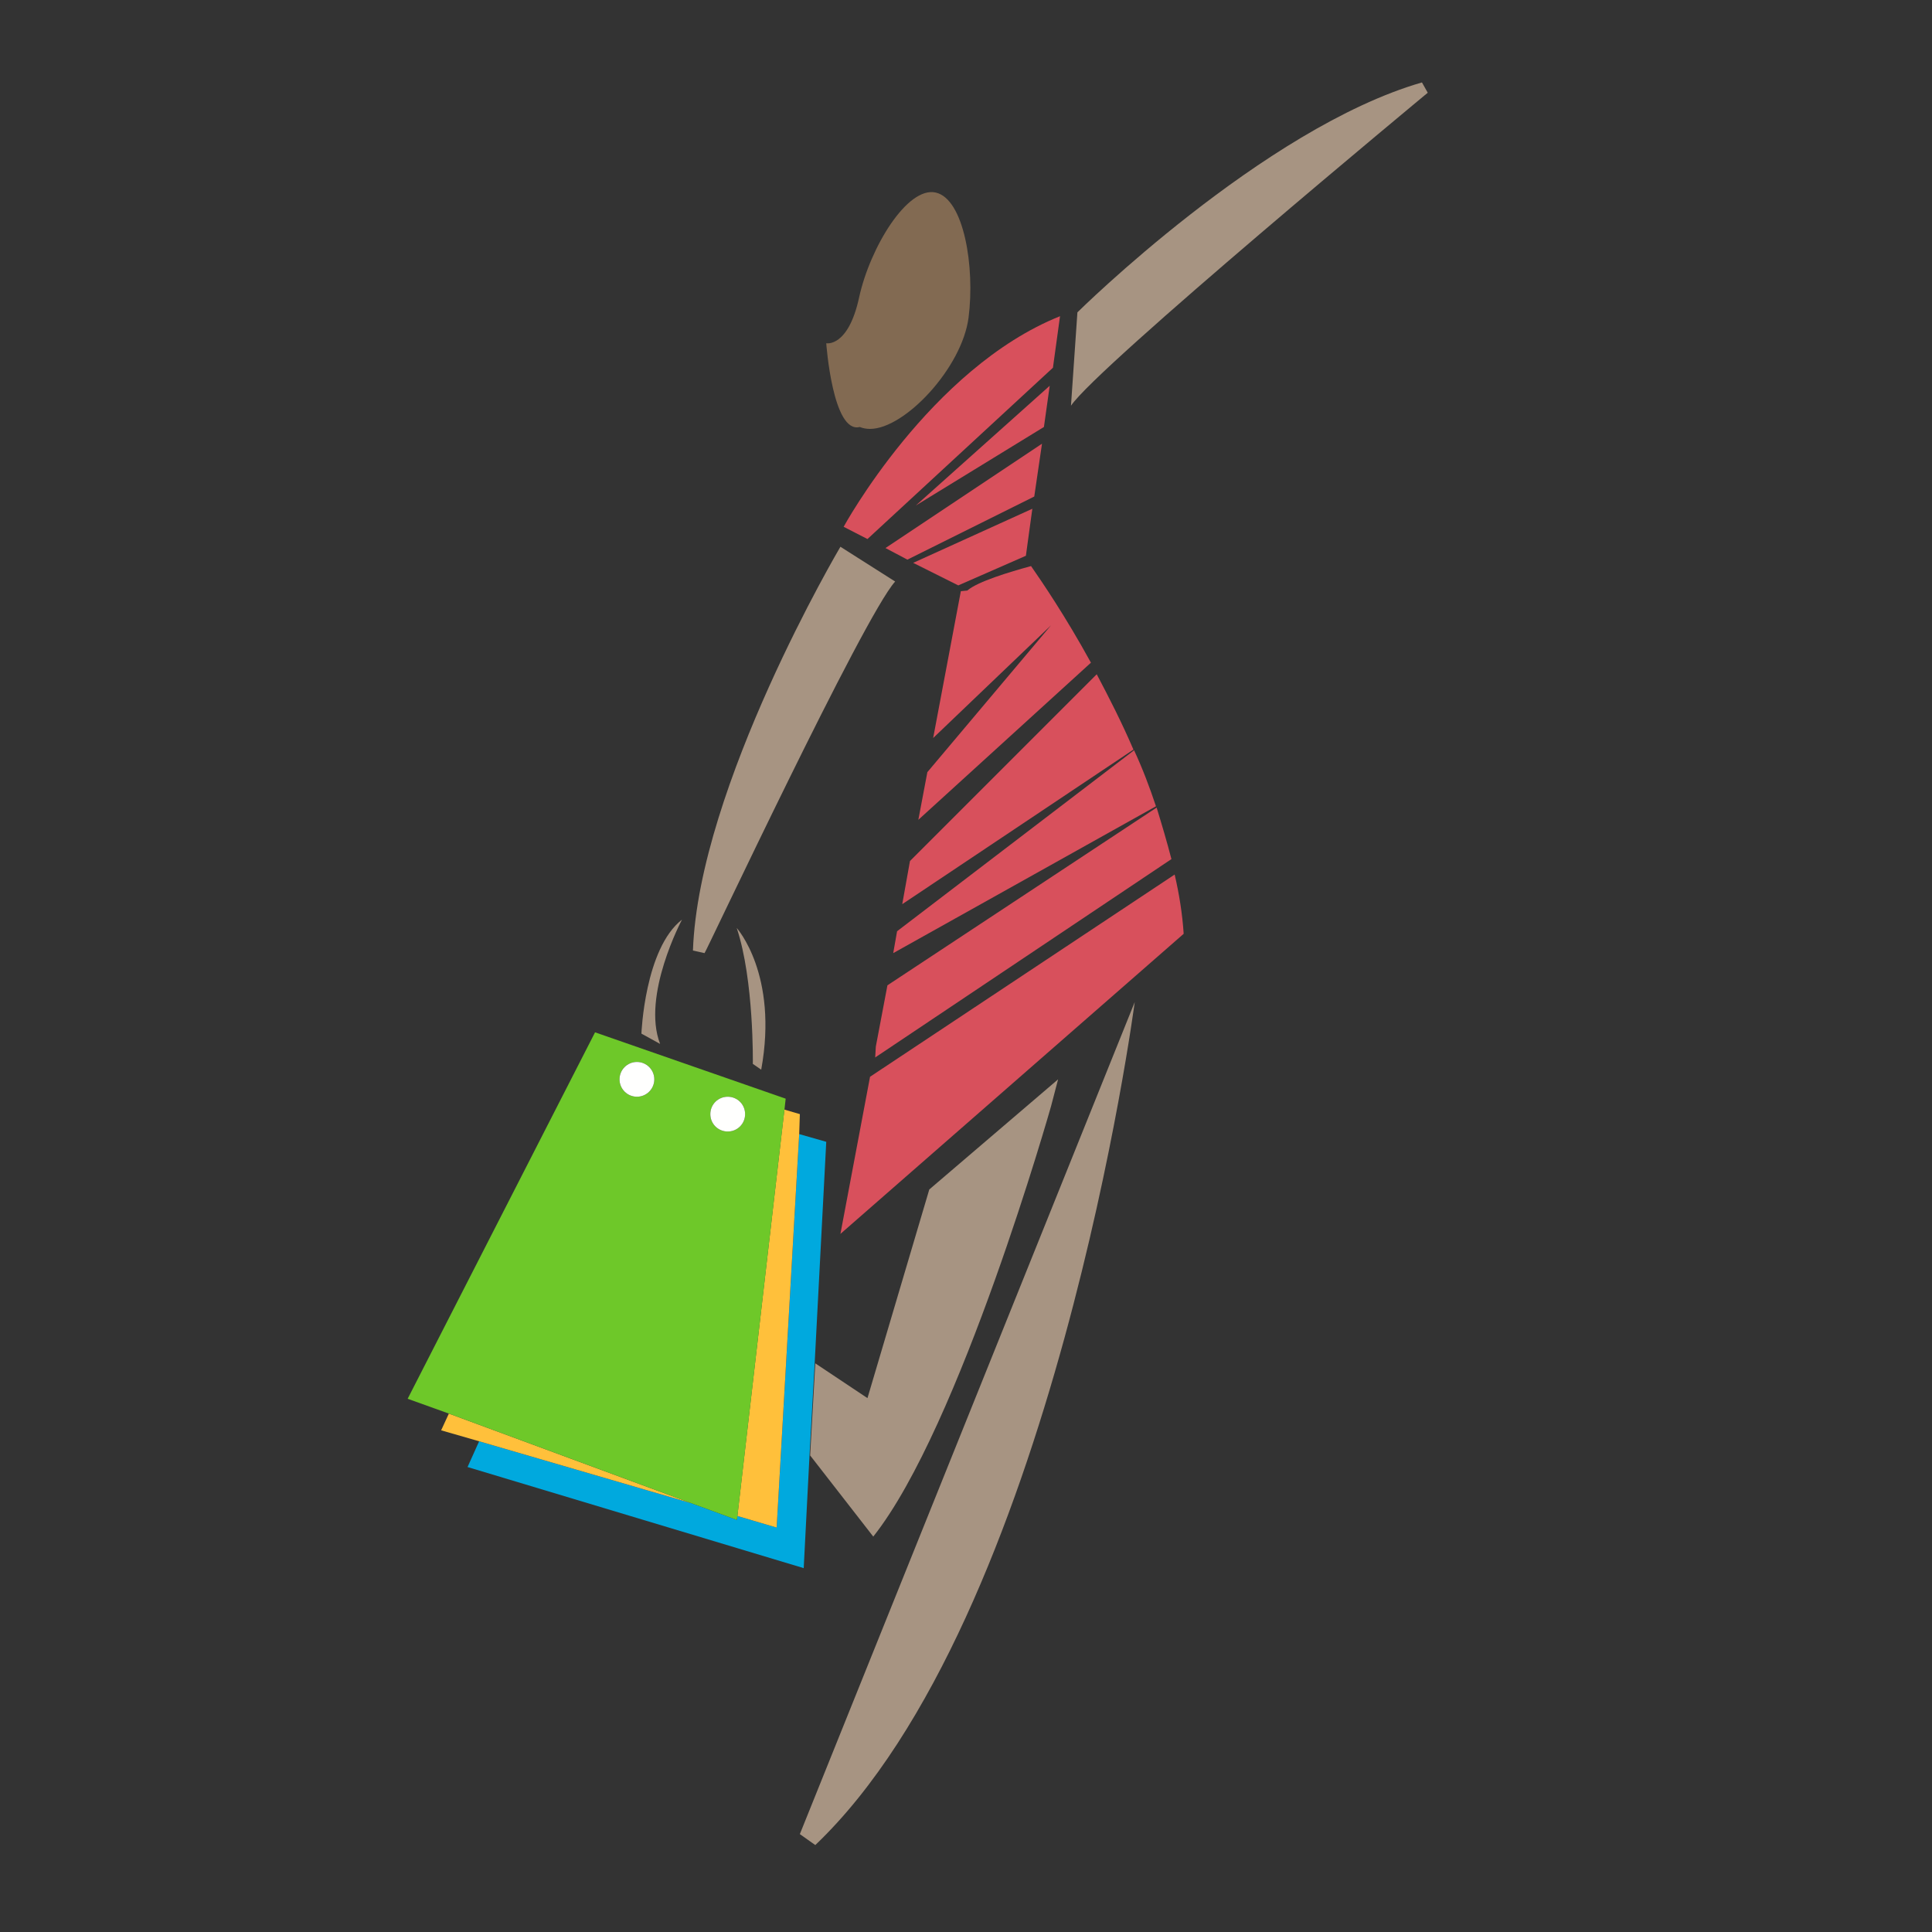 <?xml version="1.0" encoding="utf-8"?>
<!-- Generator: Adobe Illustrator 18.1.0, SVG Export Plug-In . SVG Version: 6.00 Build 0)  -->
<svg version="1.1" id="Layer_1" xmlns="http://www.w3.org/2000/svg" xmlns:xlink="http://www.w3.org/1999/xlink" x="0px" y="0px"
	 viewBox="0 0 300 300" enable-background="new 0 0 300 300" xml:space="preserve">
<rect x="0" y="0" width="300" height="300" fill="#333333" stroke="none"/>
<g>
	<path fill="#D8505C" d="M150.2,91.7l-1,0.1l-4.3,22.8l18.3-17.5L144,119.9l-1.4,7.4l26.8-24.4c-4-7.3-7.7-12.7-9.3-15
		C156.8,88.8,151.8,90.3,150.2,91.7z"/>
	<polygon fill="#D8505C" points="140.9,86.9 160.6,77.1 161.8,68.9 137.5,85.1 	"/>
	<path fill="#D8505C" d="M140.1,140.4l35.9-24c-1.8-4.2-3.8-8.1-5.7-11.7l-29,29L140.1,140.4z"/>
	<polygon fill="#D8505C" points="159.3,86.3 160.3,79 141.8,87.4 148.8,90.9 	"/>
	<path fill="#D8505C" d="M179.5,125.2c-1-3-2.1-5.9-3.4-8.7l-36.8,28.1l-0.6,3.4L179.5,125.2z"/>
	<polygon fill="#D8505C" points="162.1,66.3 163,59.9 142.2,78.5 	"/>
	<path fill="#D8505C" d="M135.1,167.2l-4.6,24.4l53.3-46.6c-0.2-3.1-0.7-6.2-1.4-9.2L135.1,167.2z"/>
	<path fill="#D8505C" d="M131,81.8l3.7,1.9l28.8-26.6l1.1-8C144.4,57.2,131,81.8,131,81.8z"/>
	<path fill="#D8505C" d="M136,162.5l-0.1,1.7l46-30.8c-0.7-2.7-1.5-5.4-2.3-8L137.8,153L136,162.5z"/>
	<path fill="#A79482" d="M135.6,238.6c13.5-17,27.6-66.8,27.6-66.8l1.1-4.2l-20,17.1l-9.6,32.4l-8.1-5.4l-0.8,14.3L135.6,238.6z"/>
	<path fill="#A79482" d="M126.6,286.5c37-35.3,49.6-130.9,49.6-130.9l-52,129.2L126.6,286.5z"/>
	<path fill="#A79482" d="M139,90.3l-8.5-5.4c0,0-22,37.2-22.9,62.7l1.8,0.4C109.5,148.1,134.1,95.7,139,90.3z"/>
	<path fill="#A79482" d="M221.7,14.4l-0.9-1.6c-24.6,7.1-53.5,35.7-53.5,35.7l-1,14.5C170.4,56.9,221.7,14.4,221.7,14.4z"/>
	<polygon fill="#00A9DE" points="124.8,243.5 125.7,226 126.5,211.7 128.3,177.3 124.1,176.1 120.6,237.2 114.5,235.4 114.4,236 
		107.3,233.4 74.4,223.8 72.6,227.8 	"/>
	<polygon fill="#FFC03B" points="69.7,219.5 68.5,222.1 74.4,223.8 107.3,233.4 	"/>
	<polygon fill="#FFC03B" points="114.5,235.4 120.6,237.2 124.1,176.1 124.2,173 121.8,172.3 	"/>
	<path fill="#6EC829" d="M107.3,233.4l7.1,2.6l0.1-0.5l7.3-63.1l0.2-1.8l-29.6-10.3l-29.1,56.9l6.4,2.3L107.3,233.4z M113,175.7
		c-1.5,0-2.7-1.2-2.7-2.7c0-1.5,1.2-2.7,2.7-2.7s2.7,1.2,2.7,2.7C115.7,174.5,114.5,175.7,113,175.7z M101.6,167.6
		c0,1.5-1.2,2.7-2.7,2.7c-1.5,0-2.7-1.2-2.7-2.7c0-1.5,1.2-2.7,2.7-2.7C100.4,164.9,101.6,166.1,101.6,167.6z"/>
	<circle fill="#FFFFFE" cx="98.9" cy="167.6" r="2.7"/>
	<path fill="#FFFFFE" d="M113,170.3c-1.5,0-2.7,1.2-2.7,2.7c0,1.5,1.2,2.7,2.7,2.7s2.7-1.2,2.7-2.7
		C115.7,171.5,114.5,170.3,113,170.3z"/>
	<path fill="#A79482" d="M105.9,142.8c-5.8,4.5-6.3,17.7-6.3,17.7l2.9,1.6C99.6,154.6,105.9,142.8,105.9,142.8z"/>
	<path fill="#A79482" d="M118.2,166.1c2.7-14.8-3.8-22-3.8-22c2.7,8.1,2.5,21.1,2.5,21.1L118.2,166.1z"/>
	<path fill="#826A52" d="M133.5,66.3c0.5,0.2,1,0.3,1.6,0.3c5.4,0,14.3-9.5,15.3-17.3c1-7.8-0.7-18.4-5.1-19.4
		c-4.4-1-10.2,8.5-11.9,16.3c-1.7,7.8-5.1,7.1-5.1,7.1S129.3,67.4,133.5,66.3z"/>
</g>
</svg>
